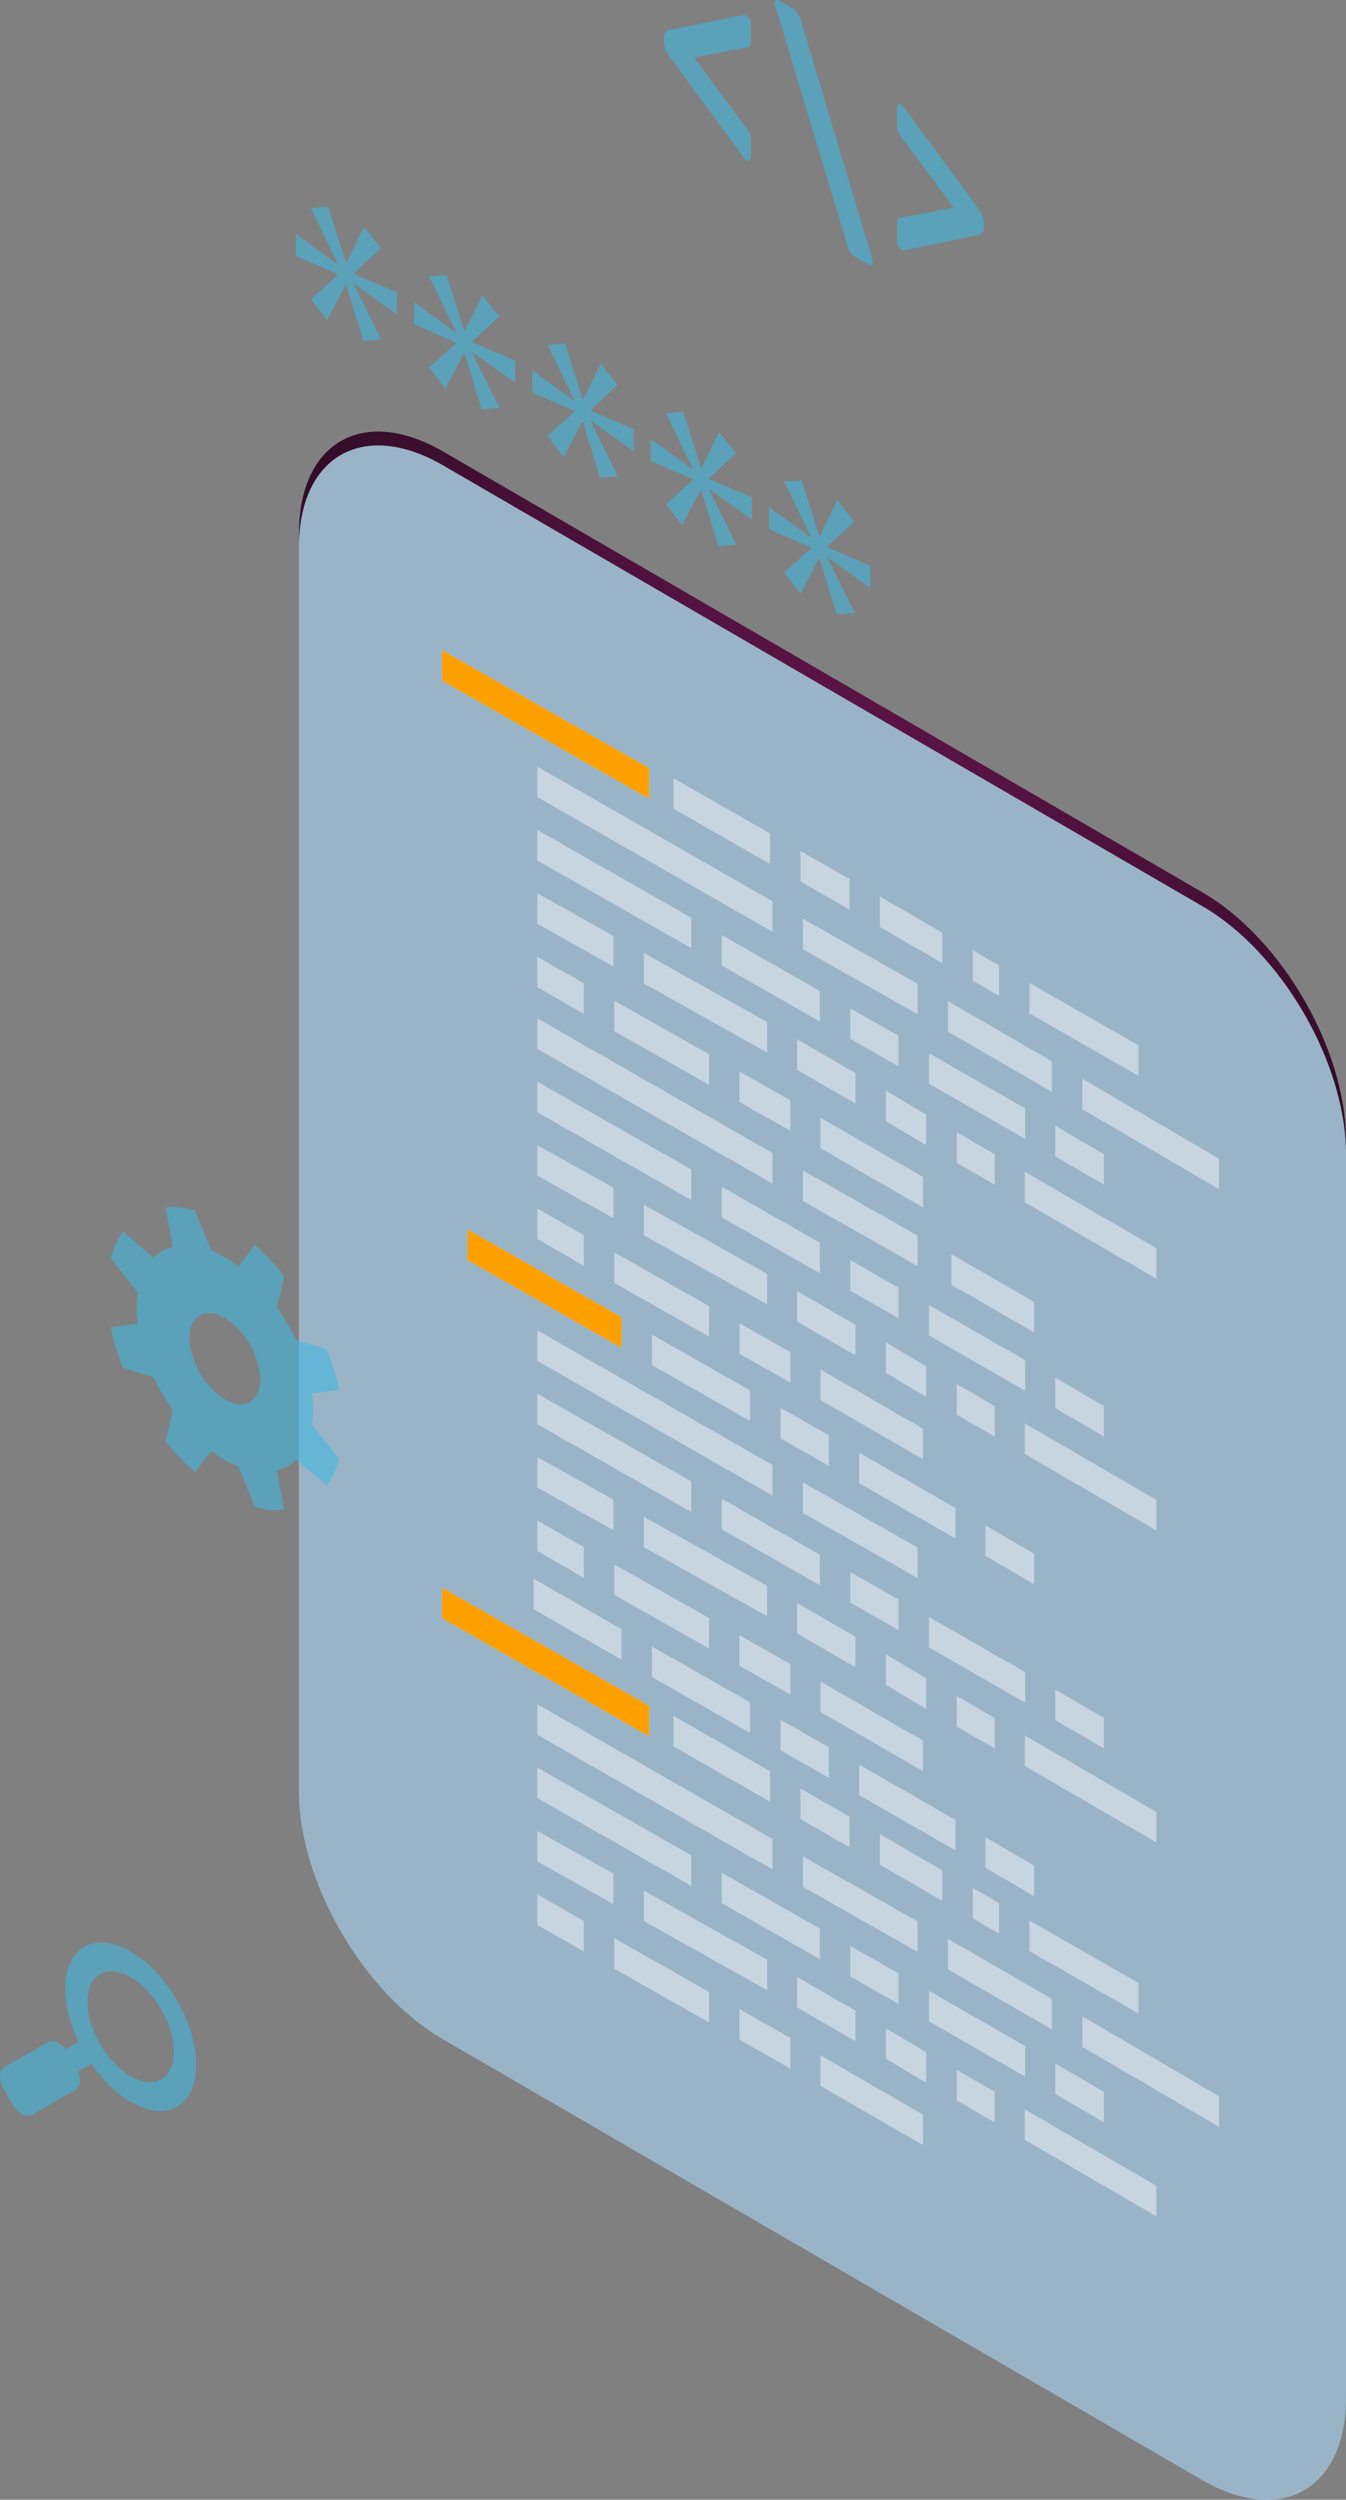 <svg xmlns="http://www.w3.org/2000/svg" xmlns:xlink="http://www.w3.org/1999/xlink" width="151.359" height="280.958" viewBox="0 0 151.359 280.958">
  <rect x="0" y="0" width="151.359" height="280.958" fill="#808080" stroke="none"/>
  <defs>
    <radialGradient id="radial-gradient" cx="0.5" cy="0.5" r="1.358" gradientTransform="translate(0.155) scale(0.69 1)" gradientUnits="objectBoundingBox">
      <stop offset="0" stop-color="#5b1445"/>
      <stop offset="0.189" stop-color="#551341"/>
      <stop offset="0.424" stop-color="#461036"/>
      <stop offset="0.684" stop-color="#2c0c23"/>
      <stop offset="0.96" stop-color="#09060a"/>
      <stop offset="1" stop-color="#040506"/>
    </radialGradient>
  </defs>
  <g id="Grupo_140193" data-name="Grupo 140193" transform="translate(12240.973 12237.439)">
    <g id="Grupo_131775" data-name="Grupo 131775" transform="translate(-12207.361 -12188.938)">
      <path id="Trazado_191509" data-name="Trazado 191509" d="M-422.091,181.171c-8.936-5.159-16.18-1.029-16.18,9.226V331.73c0,10.254,7.244,22.748,16.18,27.908l85.387,49.546c8.936,5.16,16.18,1.03,16.18-9.225V258.625c0-10.254-7.244-22.748-16.18-27.908Z" transform="translate(438.271 -178.949)" fill="#aad5f4" opacity="0.61"/>
      <path id="Trazado_191510" data-name="Trazado 191510" d="M-336.7,230.718l-85.387-49.547c-8.936-5.159-16.18-1.029-16.18,9.226v1.564c0-10.254,7.244-14.384,16.18-9.225l85.387,49.547c8.936,5.159,16.18,17.654,16.18,27.908v-1.565C-320.524,248.372-327.768,235.877-336.7,230.718Z" transform="translate(438.271 -178.949)" fill="url(#radial-gradient)" style="mix-blend-mode: color-dodge;isolation: isolate"/>
      <g id="Grupo_131774" data-name="Grupo 131774" transform="translate(16.106 24.573)" opacity="0.74" style="isolation: isolate">
        <g id="Grupo_131770" data-name="Grupo 131770" opacity="0.6" style="mix-blend-mode: color-dodge;isolation: isolate">
          <path id="Trazado_191511" data-name="Trazado 191511" d="M-369.434,237.432l7.013,4.078v-3.428l-7.013-4.077Z" transform="translate(418.664 -206.322)" fill="#fff"/>
          <path id="Trazado_191512" data-name="Trazado 191512" d="M-364.941,266.866l-11.544-6.665v3.427l11.544,6.665Z" transform="translate(419.023 -207.654)" fill="#fff"/>
          <path id="Trazado_191513" data-name="Trazado 191513" d="M-365.664,247.379v-3.427l-12.891-7.309v3.427Z" transform="translate(419.128 -206.456)" fill="#fff"/>
          <path id="Trazado_191514" data-name="Trazado 191514" d="M-379.245,250.922v3.427l6.553,3.784v-3.427Z" transform="translate(419.163 -207.182)" fill="#fff"/>
          <path id="Trazado_191515" data-name="Trazado 191515" d="M-390.251,255.8v-3.427l-10.654-6.028v3.427Z" transform="translate(420.265 -206.949)" fill="#fff"/>
          <path id="Trazado_191516" data-name="Trazado 191516" d="M-364.192,259.7l-4.54-2.706v3.427l4.54,2.706Z" transform="translate(418.629 -207.491)" fill="#fff"/>
          <path id="Trazado_191517" data-name="Trazado 191517" d="M-372.942,247.255v3.427l5.423,3.089v-3.427Z" transform="translate(418.843 -206.996)" fill="#fff"/>
          <path id="Trazado_191518" data-name="Trazado 191518" d="M-358.436,240.367v3.427l2.949,1.714v-3.427Z" transform="translate(418.105 -206.646)" fill="#fff"/>
          <path id="Trazado_191519" data-name="Trazado 191519" d="M-377.141,248.289v-3.427l-11.036-6.287V242Z" transform="translate(419.618 -206.554)" fill="#fff"/>
          <path id="Trazado_191520" data-name="Trazado 191520" d="M-361.365,246.41v3.428l11.675,6.746v-3.427Z" transform="translate(418.254 -206.953)" fill="#fff"/>
          <path id="Trazado_191521" data-name="Trazado 191521" d="M-383.542,251.882v-3.427L-397.4,240.7v3.427Z" transform="translate(420.087 -206.662)" fill="#fff"/>
          <path id="Trazado_191522" data-name="Trazado 191522" d="M-393.89,220v3.427l10.845,6.208v-3.427Z" transform="translate(419.908 -205.61)" fill="#fff"/>
          <path id="Trazado_191523" data-name="Trazado 191523" d="M-373.338,231.77l-5.518-3.159v3.427l5.518,3.159Z" transform="translate(419.143 -206.048)" fill="#fff"/>
          <path id="Trazado_191524" data-name="Trazado 191524" d="M-380.346,257.975l-5.726-3.24v3.427l5.726,3.24Z" transform="translate(419.51 -207.376)" fill="#fff"/>
          <path id="Trazado_191525" data-name="Trazado 191525" d="M-352.274,270.02l14.795,8.6v-3.427l-14.795-8.6Z" transform="translate(417.791 -207.979)" fill="#fff"/>
          <path id="Trazado_191526" data-name="Trazado 191526" d="M-404.794,244.141l-5.232-3.007v3.427l5.232,3.007Z" transform="translate(420.729 -206.685)" fill="#fff"/>
          <path id="Trazado_191527" data-name="Trazado 191527" d="M-421.3,204.838v3.427l23.26,13.256v-3.428Z" transform="translate(421.302 -204.838)" fill="#fff"/>
          <path id="Trazado_191528" data-name="Trazado 191528" d="M-348.664,264.591l5.471,3.189v-3.427l-5.471-3.189Z" transform="translate(417.608 -207.703)" fill="#fff"/>
          <path id="Trazado_191529" data-name="Trazado 191529" d="M-345.456,259.011-330.083,268v-3.427l-15.374-8.987Z" transform="translate(417.445 -207.419)" fill="#fff"/>
          <path id="Trazado_191530" data-name="Trazado 191530" d="M-363.62,255.992l10.821,6.214v-3.427l-10.821-6.214Z" transform="translate(418.369 -207.266)" fill="#fff"/>
          <path id="Trazado_191531" data-name="Trazado 191531" d="M-351.721,244.239v3.427l12.272,7.026v-3.427Z" transform="translate(417.763 -206.842)" fill="#fff"/>
          <path id="Trazado_191532" data-name="Trazado 191532" d="M-401.465,238.423l-8.562-4.792v3.427l8.562,4.792Z" transform="translate(420.729 -206.303)" fill="#fff"/>
          <path id="Trazado_191533" data-name="Trazado 191533" d="M-356.058,264.407l-4.282-2.48v3.427l4.282,2.48Z" transform="translate(418.202 -207.742)" fill="#fff"/>
          <path id="Trazado_191534" data-name="Trazado 191534" d="M-392.713,235.991l-17.314-9.863v3.427l17.314,9.863Z" transform="translate(420.729 -205.921)" fill="#fff"/>
          <path id="Trazado_191535" data-name="Trazado 191535" d="M-360.965,279.8l9.3,5.354v-3.427l-9.3-5.354Z" transform="translate(418.233 -208.477)" fill="#fff"/>
          <path id="Trazado_191536" data-name="Trazado 191536" d="M-383.58,233.766l-26.446-15.141v3.427l26.446,15.141Z" transform="translate(420.729 -205.54)" fill="#fff"/>
        </g>
        <g id="Grupo_131771" data-name="Grupo 131771" transform="translate(0 105.385)" opacity="0.6" style="mix-blend-mode: color-dodge;isolation: isolate">
          <path id="Trazado_191537" data-name="Trazado 191537" d="M-369.434,348.465l7.013,4.078v-3.427l-7.013-4.077Z" transform="translate(418.664 -317.354)" fill="#fff"/>
          <path id="Trazado_191538" data-name="Trazado 191538" d="M-364.941,377.9l-11.544-6.665v3.427l11.544,6.665Z" transform="translate(419.023 -318.687)" fill="#fff"/>
          <path id="Trazado_191539" data-name="Trazado 191539" d="M-365.664,358.412v-3.427l-12.891-7.309V351.1Z" transform="translate(419.128 -317.489)" fill="#fff"/>
          <path id="Trazado_191540" data-name="Trazado 191540" d="M-379.245,361.955v3.427l6.553,3.784v-3.427Z" transform="translate(419.163 -318.215)" fill="#fff"/>
          <path id="Trazado_191541" data-name="Trazado 191541" d="M-390.251,366.831V363.4l-10.654-6.028V360.8Z" transform="translate(420.265 -317.982)" fill="#fff"/>
          <path id="Trazado_191542" data-name="Trazado 191542" d="M-364.192,370.731l-4.54-2.706v3.427l4.54,2.706Z" transform="translate(418.629 -318.524)" fill="#fff"/>
          <path id="Trazado_191543" data-name="Trazado 191543" d="M-372.942,358.287v3.427l5.423,3.089v-3.427Z" transform="translate(418.843 -318.028)" fill="#fff"/>
          <path id="Trazado_191544" data-name="Trazado 191544" d="M-358.436,351.4v3.427l2.949,1.714v-3.427Z" transform="translate(418.105 -317.678)" fill="#fff"/>
          <path id="Trazado_191545" data-name="Trazado 191545" d="M-377.141,359.322v-3.427l-11.036-6.287v3.427Z" transform="translate(419.618 -317.587)" fill="#fff"/>
          <path id="Trazado_191546" data-name="Trazado 191546" d="M-361.365,357.442v3.427l11.675,6.746v-3.428Z" transform="translate(418.254 -317.985)" fill="#fff"/>
          <path id="Trazado_191547" data-name="Trazado 191547" d="M-383.542,362.914v-3.427l-13.855-7.755v3.427Z" transform="translate(420.087 -317.695)" fill="#fff"/>
          <path id="Trazado_191548" data-name="Trazado 191548" d="M-393.89,331.037v3.427l10.845,6.209v-3.427Z" transform="translate(419.908 -316.642)" fill="#fff"/>
          <path id="Trazado_191549" data-name="Trazado 191549" d="M-373.338,342.8l-5.518-3.159v3.427l5.518,3.159Z" transform="translate(419.143 -317.08)" fill="#fff"/>
          <path id="Trazado_191550" data-name="Trazado 191550" d="M-380.346,369.008l-5.726-3.24V369.2l5.726,3.24Z" transform="translate(419.51 -318.409)" fill="#fff"/>
          <path id="Trazado_191551" data-name="Trazado 191551" d="M-352.274,381.052l14.795,8.6v-3.427l-14.795-8.6Z" transform="translate(417.791 -319.012)" fill="#fff"/>
          <path id="Trazado_191552" data-name="Trazado 191552" d="M-404.794,355.173l-5.232-3.007v3.427l5.232,3.007Z" transform="translate(420.729 -317.717)" fill="#fff"/>
          <path id="Trazado_191553" data-name="Trazado 191553" d="M-421.3,315.871V319.3l23.26,13.256v-3.427Z" transform="translate(421.302 -315.871)" fill="#fff"/>
          <path id="Trazado_191554" data-name="Trazado 191554" d="M-348.664,375.624l5.471,3.189v-3.427l-5.471-3.189Z" transform="translate(417.608 -318.736)" fill="#fff"/>
          <path id="Trazado_191555" data-name="Trazado 191555" d="M-345.456,370.043l15.374,8.987V375.6l-15.374-8.987Z" transform="translate(417.445 -318.452)" fill="#fff"/>
          <path id="Trazado_191556" data-name="Trazado 191556" d="M-363.62,367.024l10.821,6.214v-3.427L-363.62,363.6Z" transform="translate(418.369 -318.298)" fill="#fff"/>
          <path id="Trazado_191557" data-name="Trazado 191557" d="M-351.721,355.271V358.7l12.272,7.026V362.3Z" transform="translate(417.763 -317.875)" fill="#fff"/>
          <path id="Trazado_191558" data-name="Trazado 191558" d="M-401.465,349.456l-8.562-4.792v3.427l8.562,4.792Z" transform="translate(420.729 -317.335)" fill="#fff"/>
          <path id="Trazado_191559" data-name="Trazado 191559" d="M-356.058,375.44l-4.282-2.48v3.427l4.282,2.481Z" transform="translate(418.202 -318.775)" fill="#fff"/>
          <path id="Trazado_191560" data-name="Trazado 191560" d="M-392.713,347.024l-17.314-9.863v3.427l17.314,9.863Z" transform="translate(420.729 -316.954)" fill="#fff"/>
          <path id="Trazado_191561" data-name="Trazado 191561" d="M-383.58,344.8l-26.446-15.141v3.427l26.446,15.141Z" transform="translate(420.729 -316.572)" fill="#fff"/>
        </g>
        <g id="Grupo_131772" data-name="Grupo 131772" transform="translate(2.854 41.384)" opacity="0.6" style="mix-blend-mode: color-dodge;isolation: isolate">
          <path id="Trazado_191562" data-name="Trazado 191562" d="M-364.941,296.681l-11.544-6.665v3.427l11.544,6.665Z" transform="translate(416.169 -250.554)" fill="#fff"/>
          <path id="Trazado_191563" data-name="Trazado 191563" d="M-365.664,277.194v-3.427l-12.891-7.309v3.428Z" transform="translate(416.274 -249.356)" fill="#fff"/>
          <path id="Trazado_191564" data-name="Trazado 191564" d="M-379.245,280.737v3.427l6.553,3.784v-3.427Z" transform="translate(416.309 -250.082)" fill="#fff"/>
          <path id="Trazado_191565" data-name="Trazado 191565" d="M-390.251,285.613v-3.427l-10.654-6.028v3.427Z" transform="translate(417.411 -249.85)" fill="#fff"/>
          <path id="Trazado_191566" data-name="Trazado 191566" d="M-364.192,289.513l-4.54-2.706v3.427l4.54,2.706Z" transform="translate(415.775 -250.391)" fill="#fff"/>
          <path id="Trazado_191567" data-name="Trazado 191567" d="M-372.942,277.07V280.5l5.423,3.089v-3.427Z" transform="translate(415.989 -249.896)" fill="#fff"/>
          <path id="Trazado_191568" data-name="Trazado 191568" d="M-377.141,278.1v-3.427l-11.036-6.287v3.427Z" transform="translate(416.764 -249.454)" fill="#fff"/>
          <path id="Trazado_191569" data-name="Trazado 191569" d="M-383.542,281.7V278.27l-13.855-7.755v3.427Z" transform="translate(417.233 -249.563)" fill="#fff"/>
          <path id="Trazado_191570" data-name="Trazado 191570" d="M-380.346,287.79l-5.726-3.24v3.427l5.726,3.24Z" transform="translate(416.657 -250.276)" fill="#fff"/>
          <path id="Trazado_191571" data-name="Trazado 191571" d="M-352.274,299.834l14.795,8.6V305l-14.795-8.6Z" transform="translate(414.938 -250.88)" fill="#fff"/>
          <path id="Trazado_191572" data-name="Trazado 191572" d="M-404.794,273.956l-5.232-3.007v3.427l5.232,3.007Z" transform="translate(417.875 -249.585)" fill="#fff"/>
          <path id="Trazado_191573" data-name="Trazado 191573" d="M-348.664,294.406l5.471,3.189v-3.427l-5.471-3.189Z" transform="translate(414.754 -250.603)" fill="#fff"/>
          <path id="Trazado_191574" data-name="Trazado 191574" d="M-363.62,285.807l10.821,6.214v-3.427l-10.821-6.214Z" transform="translate(415.515 -250.166)" fill="#fff"/>
          <path id="Trazado_191575" data-name="Trazado 191575" d="M-401.465,268.238l-8.562-4.792v3.427l8.562,4.792Z" transform="translate(417.875 -249.203)" fill="#fff"/>
          <path id="Trazado_191576" data-name="Trazado 191576" d="M-356.058,294.222l-4.282-2.481v3.427l4.282,2.481Z" transform="translate(415.348 -250.642)" fill="#fff"/>
          <path id="Trazado_191577" data-name="Trazado 191577" d="M-392.713,265.806l-17.314-9.863v3.427l17.314,9.863Z" transform="translate(417.875 -248.821)" fill="#fff"/>
          <path id="Trazado_191578" data-name="Trazado 191578" d="M-381.211,294.56v3.427l5.423,3.089v-3.427Z" transform="translate(416.409 -250.786)" fill="#fff"/>
          <path id="Trazado_191579" data-name="Trazado 191579" d="M-385.41,295.594v-3.427l-11.036-6.287v3.427Z" transform="translate(417.184 -250.344)" fill="#fff"/>
          <path id="Trazado_191580" data-name="Trazado 191580" d="M-356.933,311.9l5.471,3.189v-3.427l-5.471-3.189Z" transform="translate(415.174 -251.493)" fill="#fff"/>
          <path id="Trazado_191581" data-name="Trazado 191581" d="M-371.889,303.3l10.821,6.214v-3.427l-10.821-6.214Z" transform="translate(415.935 -251.056)" fill="#fff"/>
          <path id="Trazado_191582" data-name="Trazado 191582" d="M-400.982,283.3l-17.314-9.863v3.427l17.314,9.863Z" transform="translate(418.295 -249.711)" fill="#fff"/>
          <path id="Trazado_191583" data-name="Trazado 191583" d="M-383.58,263.581l-26.446-15.141v3.428l26.446,15.141Z" transform="translate(417.875 -248.44)" fill="#fff"/>
        </g>
        <g id="Grupo_131773" data-name="Grupo 131773" transform="translate(10.283 76.445)" opacity="0.6" style="mix-blend-mode: color-dodge;isolation: isolate">
          <path id="Trazado_191584" data-name="Trazado 191584" d="M-364.941,333.621l-11.544-6.665v3.427l11.544,6.665Z" transform="translate(408.74 -287.495)" fill="#fff"/>
          <path id="Trazado_191585" data-name="Trazado 191585" d="M-365.664,314.135v-3.427l-12.891-7.309v3.428Z" transform="translate(408.845 -286.297)" fill="#fff"/>
          <path id="Trazado_191586" data-name="Trazado 191586" d="M-379.245,317.678V321.1l6.553,3.784v-3.427Z" transform="translate(408.88 -287.023)" fill="#fff"/>
          <path id="Trazado_191587" data-name="Trazado 191587" d="M-390.251,322.554v-3.427l-10.654-6.028v3.427Z" transform="translate(409.982 -286.79)" fill="#fff"/>
          <path id="Trazado_191588" data-name="Trazado 191588" d="M-364.192,326.454l-4.54-2.706v3.427l4.54,2.706Z" transform="translate(408.345 -287.332)" fill="#fff"/>
          <path id="Trazado_191589" data-name="Trazado 191589" d="M-372.942,314.01v3.427l5.423,3.089V317.1Z" transform="translate(408.56 -286.837)" fill="#fff"/>
          <path id="Trazado_191590" data-name="Trazado 191590" d="M-377.141,315.045v-3.427l-11.036-6.287v3.427Z" transform="translate(409.335 -286.395)" fill="#fff"/>
          <path id="Trazado_191591" data-name="Trazado 191591" d="M-383.542,318.637V315.21l-13.855-7.755v3.427Z" transform="translate(409.803 -286.503)" fill="#fff"/>
          <path id="Trazado_191592" data-name="Trazado 191592" d="M-380.346,324.731l-5.726-3.24v3.427l5.726,3.24Z" transform="translate(409.227 -287.217)" fill="#fff"/>
          <path id="Trazado_191593" data-name="Trazado 191593" d="M-352.274,336.775l14.795,8.6v-3.427l-14.795-8.6Z" transform="translate(407.508 -287.82)" fill="#fff"/>
          <path id="Trazado_191594" data-name="Trazado 191594" d="M-404.794,310.9l-5.232-3.007v3.427l5.232,3.007Z" transform="translate(410.446 -286.525)" fill="#fff"/>
          <path id="Trazado_191595" data-name="Trazado 191595" d="M-348.664,331.347l5.471,3.189v-3.427l-5.471-3.189Z" transform="translate(407.325 -287.544)" fill="#fff"/>
          <path id="Trazado_191596" data-name="Trazado 191596" d="M-363.62,322.747l10.821,6.214v-3.427l-10.821-6.214Z" transform="translate(408.086 -287.107)" fill="#fff"/>
          <path id="Trazado_191597" data-name="Trazado 191597" d="M-401.465,305.179l-8.562-4.792v3.427l8.562,4.792Z" transform="translate(410.446 -286.144)" fill="#fff"/>
          <path id="Trazado_191598" data-name="Trazado 191598" d="M-356.058,331.163l-4.282-2.481v3.427l4.282,2.481Z" transform="translate(407.919 -287.583)" fill="#fff"/>
          <path id="Trazado_191599" data-name="Trazado 191599" d="M-392.713,302.747l-17.314-9.863v3.427l17.314,9.863Z" transform="translate(410.446 -285.762)" fill="#fff"/>
          <path id="Trazado_191600" data-name="Trazado 191600" d="M-381.211,331.5v3.427l5.423,3.089v-3.427Z" transform="translate(408.98 -287.726)" fill="#fff"/>
          <path id="Trazado_191601" data-name="Trazado 191601" d="M-385.41,332.535v-3.427l-11.036-6.287v3.427Z" transform="translate(409.755 -287.285)" fill="#fff"/>
          <path id="Trazado_191602" data-name="Trazado 191602" d="M-356.933,348.837l5.471,3.189V348.6l-5.471-3.189Z" transform="translate(407.745 -288.434)" fill="#fff"/>
          <path id="Trazado_191603" data-name="Trazado 191603" d="M-371.889,340.237l10.821,6.214v-3.427l-10.821-6.214Z" transform="translate(408.506 -287.996)" fill="#fff"/>
          <path id="Trazado_191604" data-name="Trazado 191604" d="M-400.584,320.462l-9.885-5.668v3.427l9.885,5.668Z" transform="translate(410.468 -286.876)" fill="#fff"/>
          <path id="Trazado_191605" data-name="Trazado 191605" d="M-383.58,300.521l-26.446-15.141v3.428l26.446,15.141Z" transform="translate(410.446 -285.38)" fill="#fff"/>
        </g>
      </g>
    </g>
    <path id="Trazado_191624" data-name="Trazado 191624" d="M-437.8,293.552a14.906,14.906,0,0,0-.128-1.818l3.03-.383a27.461,27.461,0,0,0-1.373-4.586l-3.452-1.044a24.325,24.325,0,0,0-2.149-3.706l.828-3.483a27.716,27.716,0,0,0-3.307-3.484l-1.858,2.4a15.044,15.044,0,0,0-1.519-1.024,11.587,11.587,0,0,0-1.519-.729l-1.858-4.55a9.208,9.208,0,0,0-3.306-.333l.827,4.439a4.735,4.735,0,0,0-2.149,1.225l-3.452-2.943a9.043,9.043,0,0,0-1.373,3l3.03,3.882a11.558,11.558,0,0,0-.128,1.67,14.9,14.9,0,0,0,.128,1.817l-3.03.383a27.446,27.446,0,0,0,1.373,4.587l3.452,1.044a24.268,24.268,0,0,0,2.149,3.705l-.827,3.484a27.573,27.573,0,0,0,3.306,3.484l1.858-2.4a15.152,15.152,0,0,0,1.519,1.023,11.793,11.793,0,0,0,1.519.731l1.858,4.549a9.21,9.21,0,0,0,3.307.333l-.828-4.439a4.742,4.742,0,0,0,2.149-1.224l3.452,2.941a9.025,9.025,0,0,0,1.373-3l-3.03-3.881A11.545,11.545,0,0,0-437.8,293.552Zm-9.929-1.157a8.786,8.786,0,0,1-3.987-6.878c0-2.527,1.785-3.544,3.987-2.273a8.786,8.786,0,0,1,3.988,6.878C-443.736,292.648-445.522,293.667-447.725,292.395Z" transform="translate(-11767.956 -12372.558)" fill="#41b8df" opacity="0.6" style="isolation: isolate"/>
    <path id="Trazado_191625" data-name="Trazado 191625" d="M-470.108,377.251l4.976-2.837c.522-.3.6-1.161.249-2.064l1.458-.831c2.886,4.174,7.01,6.308,9.642,4.807,2.877-1.64,2.877-6.991,0-11.952s-7.539-7.653-10.415-6.014c-2.632,1.5-2.847,6.11-.663,10.684l-1.458.831c-.61-.756-1.4-1.123-1.923-.826l-4.976,2.837c-.623.355-.623,1.515,0,2.59l.853,1.471C-471.74,377.023-470.73,377.606-470.108,377.251Zm7.687-7.951c-1.895-3.268-1.895-6.793,0-7.873s4.967.693,6.861,3.961,1.895,6.793,0,7.873S-460.526,372.568-462.421,369.3Z" transform="translate(-11767.289 -12376.988)" fill="#41b8df" opacity="0.6" style="isolation: isolate"/>
    <g id="Grupo_131782" data-name="Grupo 131782" transform="translate(-12207.716 -12214.204)" opacity="0.6" style="isolation: isolate">
      <path id="Trazado_191627" data-name="Trazado 191627" d="M-429.057,156.968l-3.047,2.841v.074l4.842,2.06v2.5l-4.842-3.458v.074l3.078,6.191-2.02.159-1.924-6.262-.065-.037-2.084,3.984-1.827-2.38,3.047-2.731v-.073l-4.747-2.042v-2.5l4.713,3.421v-.074l-3.014-6.229,1.955-.159,1.988,6.262.064.037,1.957-4.021Z" transform="translate(438.645 -152.329)" fill="#41b8df"/>
      <path id="Trazado_191628" data-name="Trazado 191628" d="M-415.037,165.063l-3.047,2.841v.074l4.843,2.06v2.5l-4.843-3.458v.073l3.079,6.192-2.02.159-1.925-6.263-.064-.037-2.085,3.985-1.827-2.38,3.047-2.73v-.074l-4.747-2.041v-2.5l4.714,3.421v-.074l-3.014-6.229,1.955-.159,1.988,6.261.065.037,1.956-4.021Z" transform="translate(437.932 -152.741)" fill="#41b8df"/>
      <path id="Trazado_191629" data-name="Trazado 191629" d="M-401.015,173.158-404.062,176v.074l4.842,2.06v2.5l-4.842-3.458v.073l3.078,6.192-2.02.159-1.924-6.262-.065-.037-2.084,3.984-1.828-2.379,3.047-2.731V176.1l-4.746-2.042v-2.5l4.713,3.421v-.074l-3.014-6.229,1.957-.158,1.987,6.26.065.038,1.955-4.022Z" transform="translate(437.219 -153.152)" fill="#41b8df"/>
      <path id="Trazado_191630" data-name="Trazado 191630" d="M-386.995,181.253l-3.047,2.841v.073l4.843,2.06v2.5l-4.843-3.458v.074l3.078,6.192-2.02.159-1.924-6.263-.064-.037-2.085,3.984L-394.883,187l3.047-2.73V184.2l-4.747-2.041v-2.5l4.713,3.42V183l-3.014-6.23,1.956-.158,1.988,6.261.065.038,1.956-4.022Z" transform="translate(436.506 -153.564)" fill="#41b8df"/>
      <path id="Trazado_191631" data-name="Trazado 191631" d="M-372.975,189.347l-3.047,2.841v.074l4.842,2.06v2.5l-4.842-3.458v.074l3.078,6.191-2.02.159-1.924-6.262-.064-.037-2.085,3.984-1.827-2.38,3.047-2.731v-.073l-4.747-2.042v-2.5l4.714,3.421V191.1l-3.014-6.23,1.956-.158,1.987,6.261.065.037,1.955-4.021Z" transform="translate(435.793 -153.976)" fill="#41b8df"/>
    </g>
    <g id="Grupo_131783" data-name="Grupo 131783" transform="translate(-12166.292 -12237.439)" opacity="0.6" style="isolation: isolate">
      <path id="Trazado_191632" data-name="Trazado 191632" d="M-366.934,156.521a.974.974,0,0,1-.335-.345.914.914,0,0,1-.143-.481v-2.139a.582.582,0,0,1,.143-.453,1.048,1.048,0,0,1,.455-.19l5.787-1.1-5.787-7.787a5.211,5.211,0,0,1-.455-.716,1.435,1.435,0,0,1-.143-.644v-2.113c0-.183.044-.3.131-.35a.35.35,0,0,1,.347.049,1.641,1.641,0,0,1,.478.523l8.107,11.02a4.716,4.716,0,0,1,.538.887,1.879,1.879,0,0,1,.156.749v.658a.794.794,0,0,1-.168.562.944.944,0,0,1-.526.246l-8.107,1.685A.556.556,0,0,1-366.934,156.521Z" transform="translate(393.598 -128.475)" fill="#41b8df"/>
      <path id="Trazado_191633" data-name="Trazado 191633" d="M-371.352,157.582l-1.554-.9a1.4,1.4,0,0,1-.491-.46,2.034,2.034,0,0,1-.251-.543l-8.179-27.143a1.162,1.162,0,0,1-.048-.329.344.344,0,0,1,.144-.328.348.348,0,0,1,.358.043l1.555.9a1.415,1.415,0,0,1,.477.454,2.477,2.477,0,0,1,.288.564l8.131,27.115a1.161,1.161,0,0,1,.047.329.347.347,0,0,1-.143.329A.326.326,0,0,1-371.352,157.582Z" transform="translate(394.333 -127.848)" fill="#41b8df"/>
      <path id="Trazado_191634" data-name="Trazado 191634" d="M-385.721,145.946a1.547,1.547,0,0,1-.478-.5l-8.108-11.047a4.786,4.786,0,0,1-.526-.852,1.817,1.817,0,0,1-.168-.756v-.658a.875.875,0,0,1,.156-.569.946.946,0,0,1,.538-.265l8.108-1.658a.545.545,0,0,1,.478.028.972.972,0,0,1,.334.345.962.962,0,0,1,.144.509v2.113a.623.623,0,0,1-.144.479,1.041,1.041,0,0,1-.455.191l-5.787,1.1,5.787,7.787a5.116,5.116,0,0,1,.455.716,1.378,1.378,0,0,1,.144.618v2.139c0,.165-.049.27-.144.315A.35.35,0,0,1-385.721,145.946Z" transform="translate(395.001 -127.938)" fill="#41b8df"/>
    </g>
    <path id="Trazado_191723" data-name="Trazado 191723" d="M-421.3,204.838v3.427l23.26,13.256v-3.428Z" transform="translate(-11769.953 -12369.203)" fill="#fda000"/>
    <path id="Trazado_191724" data-name="Trazado 191724" d="M-421.3,315.871V319.3l23.26,13.256v-3.427Z" transform="translate(-11769.953 -12374.852)" fill="#fda000"/>
    <path id="Trazado_191725" data-name="Trazado 191725" d="M-400.982,283.3l-17.314-9.863v3.427l17.314,9.863Z" transform="translate(-11770.106 -12372.691)" fill="#fda000"/>
  </g>
</svg>
